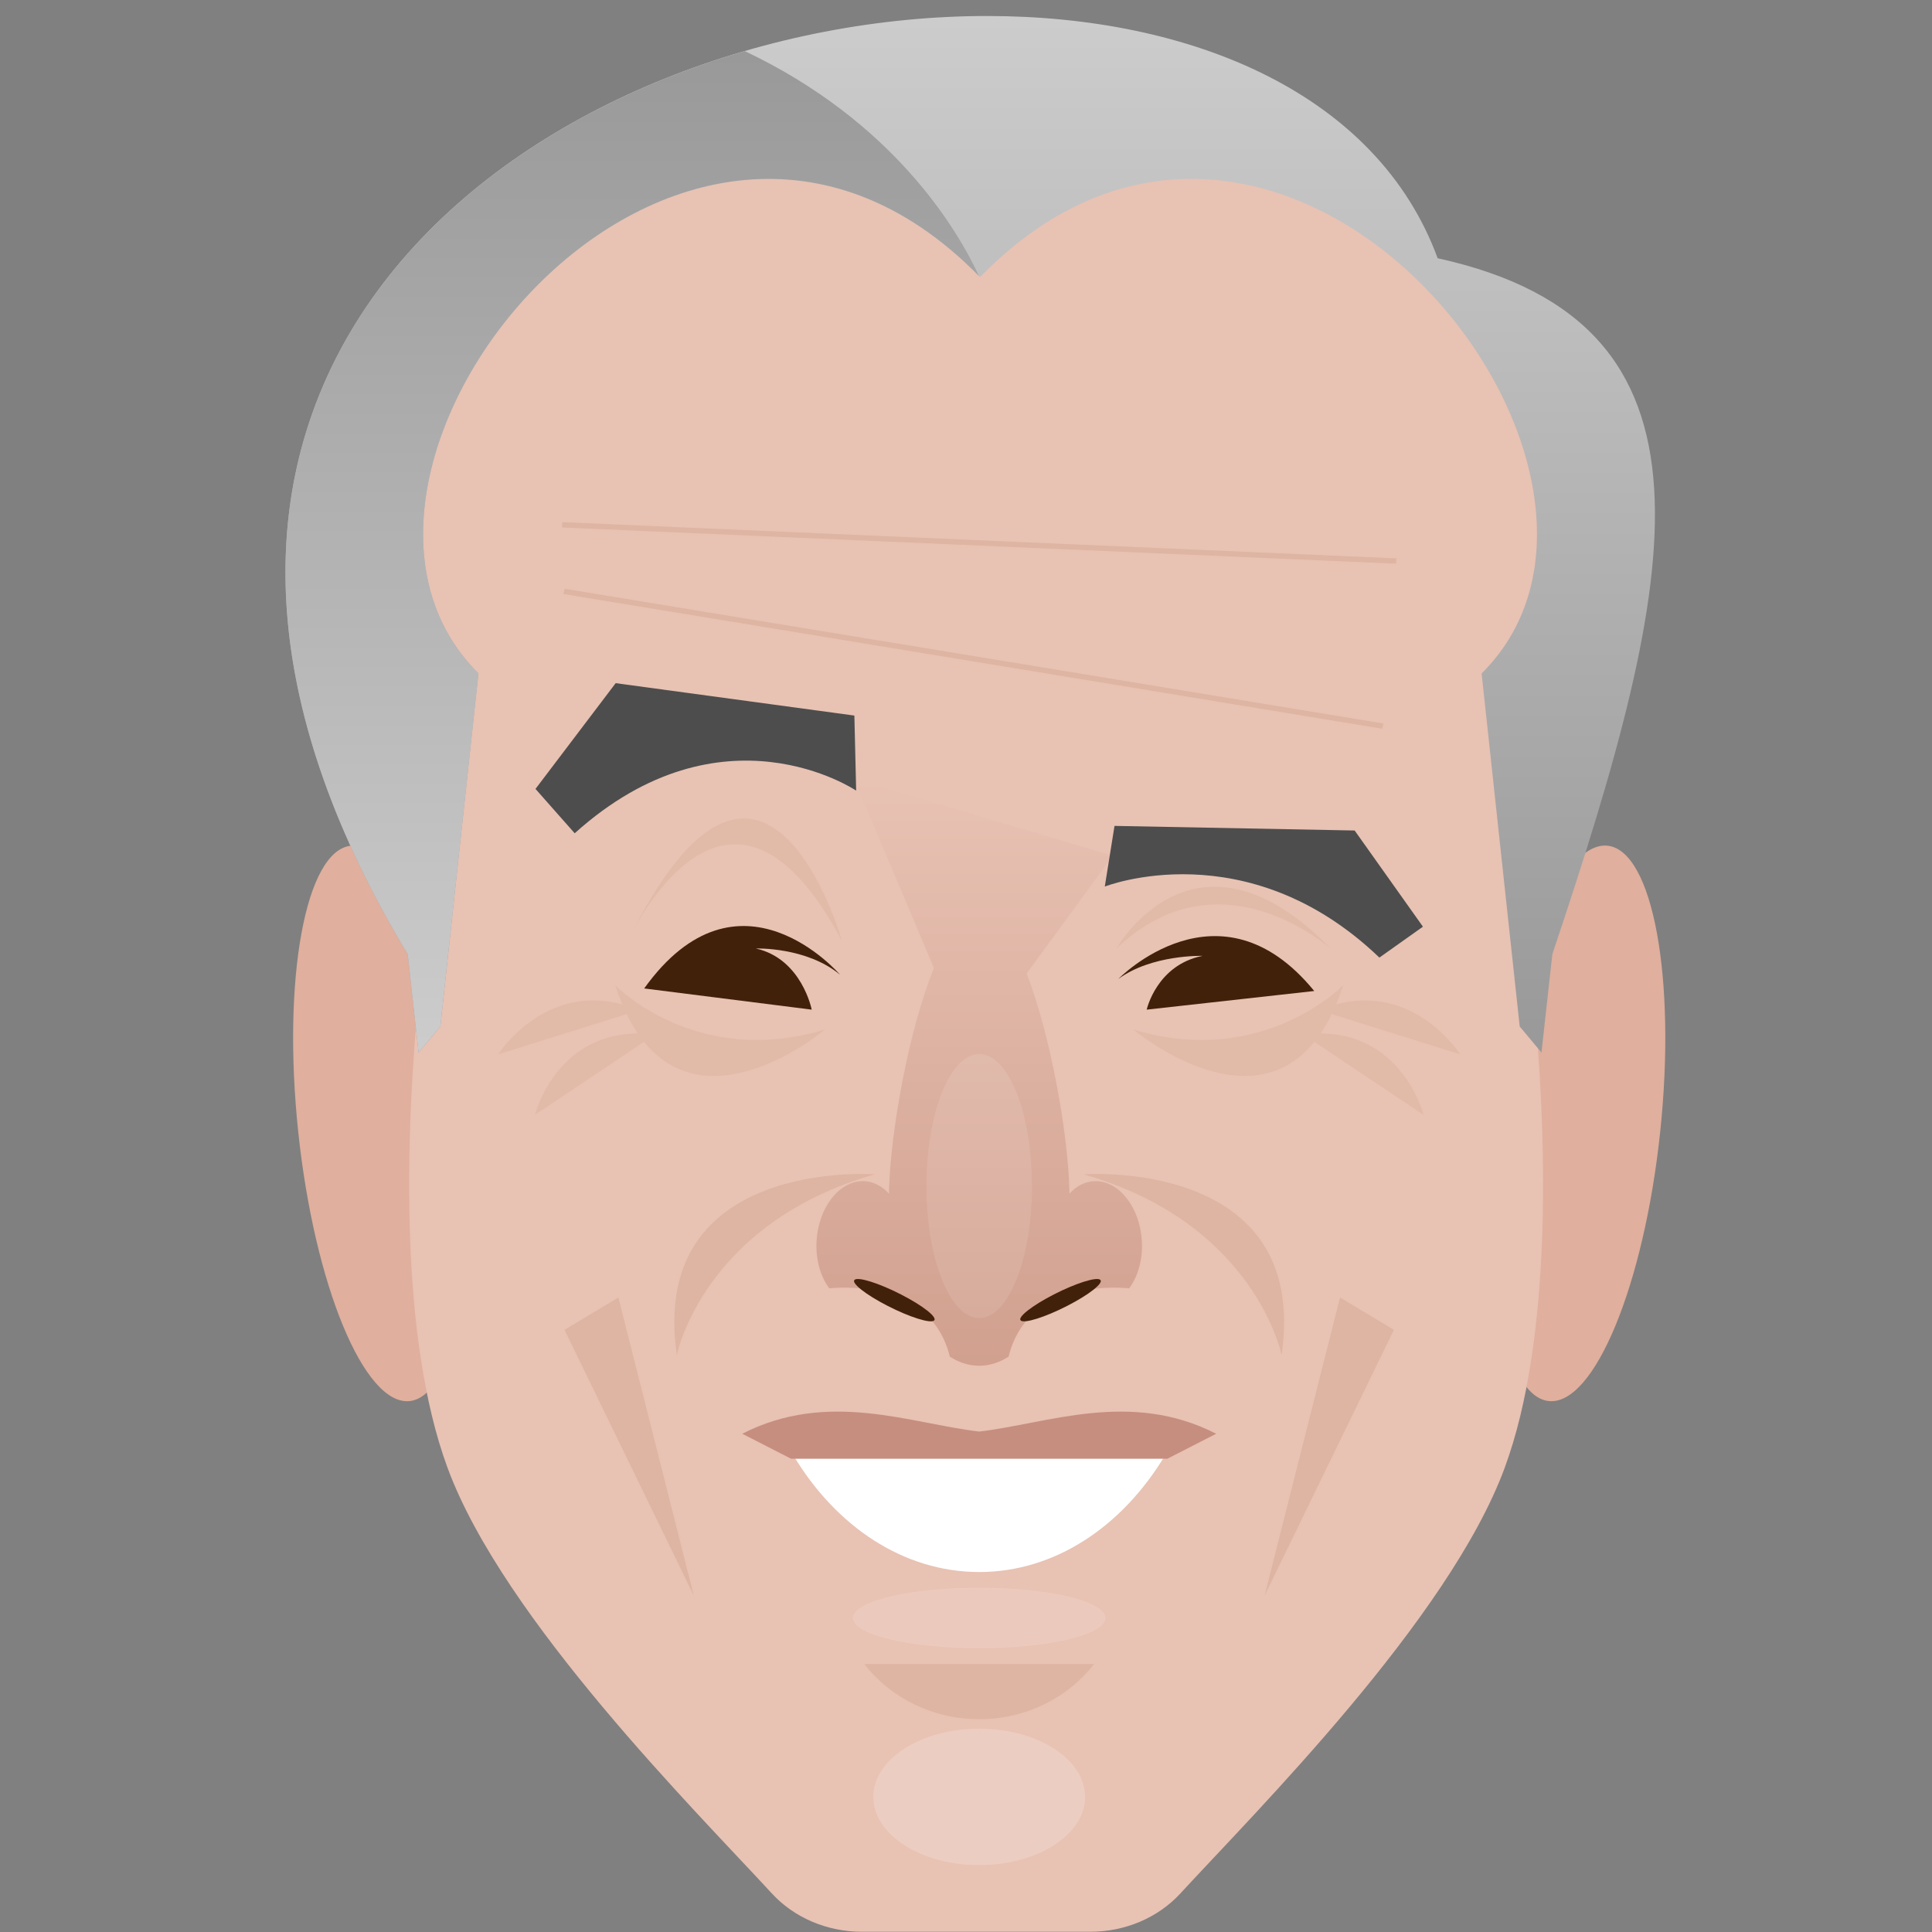 <?xml version="1.0" encoding="UTF-8" standalone="no"?>
<!-- Generator: Adobe Illustrator 18.1.1, SVG Export Plug-In . SVG Version: 6.00 Build 0)  -->

<svg
   xmlns:dc="http://purl.org/dc/elements/1.1/"
   xmlns:cc="http://creativecommons.org/ns#"
   xmlns:rdf="http://www.w3.org/1999/02/22-rdf-syntax-ns#"
   xmlns:svg="http://www.w3.org/2000/svg"
   xmlns="http://www.w3.org/2000/svg"
   xmlns:xlink="http://www.w3.org/1999/xlink"
   xmlns:sodipodi="http://sodipodi.sourceforge.net/DTD/sodipodi-0.dtd"
   xmlns:inkscape="http://www.inkscape.org/namespaces/inkscape"
   version="1.1"
   id="Layer_1"
   x="0px"
   y="0px"
   viewBox="0 0 283.465 283.465"
   style="enable-background:new 0 0 283.465 283.465;"
   xml:space="preserve"
   inkscape:version="0.91 r13725"
   sodipodi:docname="man.svg"><rect x="0" y="0" width="283.465" height="283.465" fill="#808080" stroke="none"/><defs
     id="defs303"><defs
       id="defs5"><rect
         height="283.465"
         width="283.465"
         y="0"
         id="SVGID_1_" /></defs><clipPath
       id="SVGID_2_"><use
         id="use9"
         style="overflow:visible;"
         xlink:href="#SVGID_1_" /></clipPath></defs><sodipodi:namedview
     pagecolor="#ffffff"
     bordercolor="#666666"
     borderopacity="1"
     objecttolerance="10"
     gridtolerance="10"
     guidetolerance="10"
     inkscape:pageopacity="0"
     inkscape:pageshadow="2"
     inkscape:window-width="1253"
     inkscape:window-height="907"
     id="namedview301"
     showgrid="false"
     inkscape:zoom="1.6651086"
     inkscape:cx="106.92138"
     inkscape:cy="156.17245"
     inkscape:window-x="332"
     inkscape:window-y="59"
     inkscape:window-maximized="0"
     inkscape:current-layer="Layer_1" /><g
     clip-path="url(#SVGID_2_)"
     id="g26"
     transform="matrix(1.303,0,0,1.303,-45.18,-2.278)"><defs
       id="defs28"><rect
         x="0"
         height="283.465"
         width="283.465"
         y="0"
         id="SVGID_6_" /></defs><clipPath
       id="SVGID_7_"><use
         height="100%"
         width="100%"
         y="0"
         x="0"
         id="use32"
         style="overflow:visible"
         xlink:href="#SVGID_6_" /></clipPath><path
       inkscape:connector-curvature="0"
       clip-path="url(#SVGID_7_)"
       id="path34"
       d="M 86.726,127.267 C 84.897,110 79.281,96.439 74.181,96.979 c -5.1,0.541 -7.752,14.977 -5.923,32.245 1.828,17.268 7.445,30.828 12.545,30.288 5.1,-0.54 7.752,-14.976 5.923,-32.245"
       style="fill:#e0af9d" /><path
       inkscape:connector-curvature="0"
       clip-path="url(#SVGID_7_)"
       id="path36"
       d="M 203.145,127.267 C 204.974,110 210.59,96.438 215.69,96.978 c 5.101,0.541 7.752,14.977 5.923,32.245 -1.827,17.268 -7.444,30.828 -12.545,30.288 -5.099,-0.539 -7.752,-14.975 -5.923,-32.244"
       style="fill:#e0af9d" /><path
       inkscape:connector-curvature="0"
       clip-path="url(#SVGID_7_)"
       id="path38"
       d="m 211.606,67.753 c 0,-35.775 -29.85,-53.044 -66.671,-53.044 -36.821,0 -66.67,17.269 -66.67,53.044 0,7.751 3.373,48.095 3.283,49.152 -1.128,13.316 -1.881,35.47 3.52,50.123 6.284,17.051 28.133,38.805 36.51,47.918 2.523,2.746 6.231,4.322 10.135,4.322 l 12.524,0 0.698,0 12.525,0 c 3.904,0 7.612,-1.576 10.136,-4.322 8.377,-9.113 30.226,-30.867 36.51,-47.918 5.4,-14.652 4.647,-36.807 3.52,-50.123 -0.061,-0.707 3.98,-41.034 3.98,-49.152"
       style="fill:#e8c2b3" /><path
       inkscape:connector-curvature="0"
       clip-path="url(#SVGID_7_)"
       id="path40"
       d="m 124.018,165.641 c 4.787,7.971 12.374,13.122 20.918,13.122 8.543,0 16.13,-5.151 20.917,-13.122 l -41.835,0 z"
       style="fill:#ffffff" /><g
       clip-path="url(#SVGID_7_)"
       id="g42"
       style="opacity:0.45"><g
         id="g44"><defs
           id="defs46"><rect
             height="6.208"
             width="25.874"
             y="189.125"
             x="131.999"
             id="SVGID_8_" /></defs><clipPath
           id="SVGID_9_"><use
             height="100%"
             width="100%"
             y="0"
             x="0"
             id="use50"
             style="overflow:visible"
             xlink:href="#SVGID_8_" /></clipPath><path
           inkscape:connector-curvature="0"
           clip-path="url(#SVGID_9_)"
           id="path52"
           d="m 131.998,189.125 c 2.941,3.767 7.641,6.208 12.937,6.208 5.297,0 9.997,-2.441 12.938,-6.208 l -25.875,0 z"
           style="fill:#d3a58d" /></g></g><g
       clip-path="url(#SVGID_7_)"
       id="g54"
       style="opacity:0.18"><g
         id="g56"><defs
           id="defs58"><rect
             height="15.374"
             width="23.853"
             y="196.397"
             x="133.009"
             id="SVGID_10_" /></defs><clipPath
           id="SVGID_11_"><use
             height="100%"
             width="100%"
             y="0"
             x="0"
             id="use62"
             style="overflow:visible"
             xlink:href="#SVGID_10_" /></clipPath><path
           inkscape:connector-curvature="0"
           clip-path="url(#SVGID_11_)"
           id="path64"
           d="m 156.862,204.084 c 0,-4.245 -5.34,-7.686 -11.926,-7.686 -6.587,0 -11.927,3.441 -11.927,7.686 0,4.245 5.34,7.688 11.927,7.688 6.586,-0.001 11.926,-3.443 11.926,-7.688"
           style="fill:#ffffff" /></g></g><g
       clip-path="url(#SVGID_7_)"
       id="g66"
       style="opacity:0.45"><g
         id="g68"><defs
           id="defs70"><rect
             height="33.557"
             width="14.554"
             y="147.852"
             x="177.077"
             id="SVGID_12_" /></defs><clipPath
           id="SVGID_13_"><use
             height="100%"
             width="100%"
             y="0"
             x="0"
             id="use74"
             style="overflow:visible"
             xlink:href="#SVGID_12_" /></clipPath><polygon
           clip-path="url(#SVGID_13_)"
           id="polygon76"
           points="185.566,147.852 177.076,181.408 191.631,151.491 "
           style="fill:#d3a58d" /></g></g><g
       clip-path="url(#SVGID_7_)"
       id="g78"
       style="opacity:0.45"><g
         id="g80"><defs
           id="defs82"><rect
             height="33.557"
             width="14.554"
             y="147.852"
             x="98.241"
             id="SVGID_14_" /></defs><clipPath
           id="SVGID_15_"><use
             height="100%"
             width="100%"
             y="0"
             x="0"
             id="use86"
             style="overflow:visible"
             xlink:href="#SVGID_14_" /></clipPath><polygon
           clip-path="url(#SVGID_15_)"
           id="polygon88"
           points="104.305,147.852 112.795,181.408 98.241,151.491 "
           style="fill:#d3a58d" /></g></g><g
       clip-path="url(#SVGID_7_)"
       id="g90"
       style="opacity:0.45"><g
         id="g92"><defs
           id="defs94"><rect
             height="20.382"
             width="22.575"
             y="133.939"
             x="110.604"
             id="SVGID_16_" /></defs><clipPath
           id="SVGID_17_"><use
             height="100%"
             width="100%"
             y="0"
             x="0"
             id="use98"
             style="overflow:visible"
             xlink:href="#SVGID_16_" /></clipPath><path
           inkscape:connector-curvature="0"
           clip-path="url(#SVGID_17_)"
           id="path100"
           d="m 133.179,133.979 c 0,0 -25.525,-1.894 -22.291,20.342 0,0 2.941,-14.81 22.291,-20.342"
           style="fill:#d3a58d" /></g></g><g
       clip-path="url(#SVGID_7_)"
       id="g102"
       style="opacity:0.45"><g
         id="g104"><defs
           id="defs106"><rect
             height="20.382"
             width="22.573"
             y="133.939"
             x="156.693"
             id="SVGID_18_" /></defs><clipPath
           id="SVGID_19_"><use
             height="100%"
             width="100%"
             y="0"
             x="0"
             id="use110"
             style="overflow:visible"
             xlink:href="#SVGID_18_" /></clipPath><path
           inkscape:connector-curvature="0"
           clip-path="url(#SVGID_19_)"
           id="path112"
           d="m 156.693,133.979 c 0,0 25.524,-1.894 22.291,20.342 0,0 -2.941,-14.81 -22.291,-20.342"
           style="fill:#d3a58d" /></g></g><path
       inkscape:connector-curvature="0"
       clip-path="url(#SVGID_7_)"
       id="path114"
       d="m 107.211,113.05 18.864,2.387 c 0,0 -1.113,-5.721 -6.286,-6.886 0,0 5.7,-0.194 9.478,2.954 0.001,0 -11.394,-13.314 -22.056,1.545"
       style="fill:#42210b" /><path
       inkscape:connector-curvature="0"
       clip-path="url(#SVGID_7_)"
       id="path116"
       d="m 182.66,113.338 -18.864,2.099 c 0,0 1.113,-5.031 6.286,-6.056 0,0 -5.7,-0.17 -9.478,2.599 0,-0.001 11.394,-11.71 22.056,1.358"
       style="fill:#42210b" /><g
       clip-path="url(#SVGID_7_)"
       id="g118"
       style="opacity:0.28"><g
         id="g120"><defs
           id="defs122"><rect
             height="13.964"
             width="24.2"
             y="93.915"
             x="105.275"
             id="SVGID_20_" /></defs><clipPath
           id="SVGID_21_"><use
             height="100%"
             width="100%"
             y="0"
             x="0"
             id="use126"
             style="overflow:visible"
             xlink:href="#SVGID_20_" /></clipPath><path
           inkscape:connector-curvature="0"
           clip-path="url(#SVGID_21_)"
           id="path128"
           d="m 129.475,107.687 c 0,0 -8.835,-31.114 -24.2,0.192 0,-0.001 11.14,-24.776 24.2,-0.192"
           style="fill:#d3a58d" /></g></g><g
       clip-path="url(#SVGID_7_)"
       id="g130"
       style="opacity:0.28"><g
         id="g132"><defs
           id="defs134"><rect
             height="7.044"
             width="24.198"
             y="101.598"
             x="160.397"
             id="SVGID_22_" /></defs><clipPath
           id="SVGID_23_"><use
             height="100%"
             width="100%"
             y="0"
             x="0"
             id="use138"
             style="overflow:visible"
             xlink:href="#SVGID_22_" /></clipPath><path
           inkscape:connector-curvature="0"
           clip-path="url(#SVGID_23_)"
           id="path140"
           d="m 160.396,108.545 c 0,0 8.835,-15.696 24.2,0.097 0.001,0 -12.484,-11.317 -24.2,-0.097"
           style="fill:#d3a58d" /></g></g></g><g
     clip-path="url(#SVGID_2_)"
     id="g142"
     transform="matrix(1.303,0,0,1.303,-45.18,-2.278)"><defs
       id="defs144"><path
         inkscape:connector-curvature="0"
         d="m 139.842,110.749 c -2.857,7.03 -4.867,18.327 -5.056,24.93 -0.005,0.162 -0.006,0.323 -0.007,0.485 -0.801,-0.887 -1.822,-1.414 -2.949,-1.414 -2.687,0 -5.018,3.01 -5.211,6.795 -0.105,2.081 0.457,3.968 1.437,5.269 2.425,-0.219 11.576,-0.499 13.572,7.695 1.037,0.664 2.15,1.025 3.308,1.025 1.158,0 2.271,-0.361 3.309,-1.025 1.995,-8.194 11.146,-7.914 13.571,-7.695 0.98,-1.301 1.543,-3.188 1.437,-5.269 -0.192,-3.785 -2.523,-6.795 -5.21,-6.795 -1.128,0 -2.148,0.527 -2.949,1.414 -0.002,-0.162 -0.002,-0.323 -0.007,-0.485 -0.183,-6.414 -2.086,-17.258 -4.812,-24.317 l 9.697,-13.254 -29.152,-8.667 9.022,21.308 z"
         id="SVGID_24_" /></defs><clipPath
       id="SVGID_25_"><use
         height="100%"
         width="100%"
         y="0"
         x="0"
         id="use148"
         style="overflow:visible"
         xlink:href="#SVGID_24_" /></clipPath><linearGradient
       gradientTransform="matrix(0,-66.093,-66.093,0,18879.939,155.592)"
       y2="283.466"
       x2="1.001"
       y1="283.466"
       x1="0.001"
       gradientUnits="userSpaceOnUse"
       id="SVGID_26_"><stop
         id="stop151"
         style="stop-color:#D1A08F"
         offset="0" /><stop
         id="stop153"
         style="stop-color:#E8C2B3"
         offset="1" /></linearGradient><rect
       clip-path="url(#SVGID_25_)"
       id="rect155"
       height="66.093"
       width="36.844"
       style="fill:url(#SVGID_26_)"
       y="89.441"
       x="126.514" /></g><g
     clip-path="url(#SVGID_2_)"
     id="g157"
     transform="matrix(1.303,0,0,1.303,-45.18,-2.278)"><defs
       id="defs159"><rect
         x="0"
         height="283.465"
         width="283.465"
         y="0"
         id="SVGID_27_" /></defs><clipPath
       id="SVGID_28_"><use
         height="100%"
         width="100%"
         y="0"
         x="0"
         id="use163"
         style="overflow:visible"
         xlink:href="#SVGID_27_" /></clipPath><g
       clip-path="url(#SVGID_28_)"
       id="g165"
       style="opacity:0.12"><g
         id="g167"><defs
           id="defs169"><rect
             height="10.327"
             width="35.515"
             y="145.207"
             x="127.178"
             id="SVGID_29_" /></defs><clipPath
           id="SVGID_30_"><use
             height="100%"
             width="100%"
             y="0"
             x="0"
             id="use173"
             style="overflow:visible"
             xlink:href="#SVGID_29_" /></clipPath><path
           inkscape:connector-curvature="0"
           clip-path="url(#SVGID_30_)"
           id="path175"
           d="m 127.178,145.207 c 0.232,0.598 0.527,1.142 0.878,1.608 2.425,-0.221 11.576,-0.5 13.57,7.694 1.038,0.662 2.15,1.024 3.309,1.024 1.159,0 2.271,-0.362 3.309,-1.024 1.995,-8.194 11.146,-7.915 13.57,-7.694 0.352,-0.467 0.646,-1.011 0.879,-1.608 l -35.515,0 z"
           style="fill:#d3a58d" /></g></g><g
       clip-path="url(#SVGID_28_)"
       id="g177"
       style="opacity:0.1"><g
         id="g179"><defs
           id="defs181"><rect
             height="29.741"
             width="11.888"
             y="120.423"
             x="138.992"
             id="SVGID_31_" /></defs><clipPath
           id="SVGID_32_"><use
             height="100%"
             width="100%"
             y="0"
             x="0"
             id="use185"
             style="overflow:visible"
             xlink:href="#SVGID_31_" /></clipPath><path
           inkscape:connector-curvature="0"
           clip-path="url(#SVGID_32_)"
           id="path187"
           d="m 150.88,135.293 c 0,-8.213 -2.661,-14.87 -5.944,-14.87 -3.282,0 -5.944,6.657 -5.944,14.87 0,8.213 2.662,14.87 5.944,14.87 3.283,0 5.944,-6.656 5.944,-14.87"
           style="fill:#ffffff" /></g></g><path
       inkscape:connector-curvature="0"
       clip-path="url(#SVGID_28_)"
       id="path189"
       d="m 149.616,150.444 c -0.417,-0.354 1.249,-1.67 3.72,-2.936 2.473,-1.268 4.814,-2.007 5.23,-1.651 0.416,0.354 -1.249,1.67 -3.722,2.936 -2.47,1.268 -4.812,2.007 -5.228,1.651 m -9.764,0 c 0.417,-0.354 -1.249,-1.67 -3.72,-2.936 -2.472,-1.268 -4.813,-2.007 -5.23,-1.651 -0.417,0.354 1.249,1.67 3.72,2.936 2.472,1.268 4.813,2.007 5.23,1.651"
       style="fill:#42210b" /><g
       clip-path="url(#SVGID_28_)"
       id="g191"
       style="opacity:0.28"><g
         id="g193"><defs
           id="defs195"><rect
             height="14.597"
             width="36.795"
             y="112.68"
             x="90.775"
             id="SVGID_33_" /></defs><clipPath
           id="SVGID_34_"><use
             height="100%"
             width="100%"
             y="0"
             x="0"
             id="use199"
             style="overflow:visible"
             xlink:href="#SVGID_33_" /></clipPath><path
           inkscape:connector-curvature="0"
           clip-path="url(#SVGID_34_)"
           id="path201"
           d="m 103.946,112.68 c 0.252,0.777 0.522,1.495 0.806,2.168 -8.869,-2.394 -13.977,5.615 -13.977,5.615 l 14.466,-4.53 c 0.395,0.81 0.816,1.532 1.257,2.18 -9.302,0.082 -11.592,9.164 -11.592,9.164 l 12.288,-8.221 c 7.614,9.394 20.375,-1.382 20.375,-1.382 -14.596,4.417 -23.623,-4.994 -23.623,-4.994"
           style="fill:#d3a58d" /></g></g><g
       clip-path="url(#SVGID_28_)"
       id="g203"
       style="opacity:0.28"><g
         id="g205"><defs
           id="defs207"><rect
             height="14.597"
             width="36.795"
             y="112.68"
             x="162.302"
             id="SVGID_35_" /></defs><clipPath
           id="SVGID_36_"><use
             height="100%"
             width="100%"
             y="0"
             x="0"
             id="use211"
             style="overflow:visible"
             xlink:href="#SVGID_35_" /></clipPath><path
           inkscape:connector-curvature="0"
           clip-path="url(#SVGID_36_)"
           id="path213"
           d="m 183.373,118.113 c 0.441,-0.648 0.862,-1.369 1.257,-2.179 l 14.467,4.53 c 0,0 -5.108,-8.009 -13.978,-5.616 0.284,-0.673 0.555,-1.39 0.806,-2.168 0,0 -9.026,9.411 -23.623,4.994 0,0 12.763,10.776 20.375,1.383 l 12.288,8.22 c 0,0 -2.29,-9.082 -11.592,-9.164"
           style="fill:#d3a58d" /></g></g><path
       inkscape:connector-curvature="0"
       clip-path="url(#SVGID_28_)"
       id="path215"
       d="m 144.936,162.945 c -7.714,-0.893 -16.984,-4.712 -26.683,0.248 l 5.502,2.813 18.155,0 6.052,0 18.155,0 5.502,-2.813 c -9.699,-4.96 -18.97,-1.14 -26.683,-0.248"
       style="fill:#c68e7f" /><g
       clip-path="url(#SVGID_28_)"
       id="g217"
       style="opacity:0.13"><g
         id="g219"><defs
           id="defs221"><rect
             height="6.825"
             width="28.425"
             y="180.521"
             x="130.723"
             id="SVGID_37_" /></defs><clipPath
           id="SVGID_38_"><use
             height="100%"
             width="100%"
             y="0"
             x="0"
             id="use225"
             style="overflow:visible"
             xlink:href="#SVGID_37_" /></clipPath><path
           inkscape:connector-curvature="0"
           clip-path="url(#SVGID_38_)"
           id="path227"
           d="m 159.148,183.934 c 0,-1.885 -6.363,-3.412 -14.212,-3.412 -7.85,0 -14.213,1.527 -14.213,3.412 0,1.884 6.363,3.412 14.213,3.412 7.849,0.001 14.212,-1.528 14.212,-3.412"
           style="fill:#ffffff" /></g></g><path
       inkscape:connector-curvature="0"
       clip-path="url(#SVGID_28_)"
       id="path229"
       d="m 131.079,90.774 c 0,0 -15.045,-10.179 -31.694,4.802 l -4.413,-4.994 9.027,-11.908 26.879,3.649 0.201,8.451 z"
       style="fill:#4d4d4d" /><path
       inkscape:connector-curvature="0"
       clip-path="url(#SVGID_28_)"
       id="path231"
       d="m 159.076,101.577 c 0,0 15.996,-6.311 30.919,7.998 l 4.905,-3.48 -7.689,-10.829 -27.04,-0.519 -1.095,6.83 z"
       style="fill:#4d4d4d" /><g
       clip-path="url(#SVGID_28_)"
       id="g233"
       style="opacity:0.45"><g
         id="g235"><defs
           id="defs237"><rect
             height="15.759"
             width="92.351"
             y="68.047"
             x="98.109"
             id="SVGID_39_" /></defs><clipPath
           id="SVGID_40_"><use
             height="100%"
             width="100%"
             y="0"
             x="0"
             id="use241"
             style="overflow:visible"
             xlink:href="#SVGID_39_" /></clipPath><polygon
           clip-path="url(#SVGID_40_)"
           id="polygon243"
           points="98.109,68.634 98.254,68.046 190.46,83.218 190.315,83.806 "
           style="fill:#d3a58d" /></g></g><g
       clip-path="url(#SVGID_28_)"
       id="g245"
       style="opacity:0.45"><g
         id="g247"><defs
           id="defs249"><rect
             height="4.678"
             width="93.964"
             y="60.545"
             x="97.954"
             id="SVGID_41_" /></defs><clipPath
           id="SVGID_42_"><use
             height="100%"
             width="100%"
             y="0"
             x="0"
             id="use253"
             style="overflow:visible"
             xlink:href="#SVGID_41_" /></clipPath><polygon
           clip-path="url(#SVGID_42_)"
           id="polygon255"
           points="97.954,61.143 97.993,60.545 191.918,64.625 191.88,65.223 "
           style="fill:#d3a58d" /></g></g></g><g
     clip-path="url(#SVGID_2_)"
     id="g257"
     transform="matrix(1.303,0,0,1.303,-45.18,-2.278)"><defs
       id="defs259"><path
         inkscape:connector-curvature="0"
         d="m 80.582,109.185 1.226,11.079 2.451,-2.933 4.289,-39.75 C 65.57,54.774 111.02,-1.918 145.028,32.945 c 34.007,-34.863 79.457,21.829 56.479,44.636 l 4.29,39.75 2.45,2.933 1.226,-11.079 C 223.856,66.388 229.953,38.157 196.557,30.827 189.754,12.316 168.887,3.553 145.832,3.55 97.671,3.544 39.919,41.762 80.582,109.185"
         id="SVGID_43_" /></defs><clipPath
       id="SVGID_44_"><use
         height="100%"
         width="100%"
         y="0"
         x="0"
         id="use263"
         style="overflow:visible"
         xlink:href="#SVGID_43_" /></clipPath><linearGradient
       gradientTransform="matrix(0,-116.713,-116.713,0,33227.957,120.21)"
       y2="283.541"
       x2="0.999"
       y1="283.541"
       x1="-0"
       gradientUnits="userSpaceOnUse"
       id="SVGID_45_"><stop
         id="stop266"
         style="stop-color:#999999"
         offset="0" /><stop
         id="stop268"
         style="stop-color:#CCCCCC"
         offset="1" /></linearGradient><rect
       clip-path="url(#SVGID_44_)"
       id="rect270"
       height="122.182"
       width="190.034"
       style="fill:url(#SVGID_45_)"
       y="-1.918"
       x="39.919" /></g><g
     clip-path="url(#SVGID_2_)"
     id="g272"
     transform="matrix(1.303,0,0,1.303,-45.18,-2.278)"><defs
       id="defs274"><path
         inkscape:connector-curvature="0"
         d="m 80.582,109.185 1.226,11.079 2.451,-2.933 4.289,-39.75 C 65.596,54.8 110.914,-1.782 144.909,32.828 142.537,27.703 135.387,15.486 118.533,7.499 79.526,18.858 47.521,54.366 80.582,109.185"
         id="SVGID_46_" /></defs><clipPath
       id="SVGID_47_"><use
         height="100%"
         width="100%"
         y="0"
         x="0"
         id="use278"
         style="overflow:visible"
         xlink:href="#SVGID_46_" /></clipPath><linearGradient
       gradientTransform="matrix(0,112.764,112.764,0,-31858.922,7.523)"
       y2="283.379"
       x2="1"
       y1="283.379"
       x1="-1.970007e-05"
       gradientUnits="userSpaceOnUse"
       id="SVGID_48_"><stop
         id="stop281"
         style="stop-color:#999999"
         offset="0" /><stop
         id="stop283"
         style="stop-color:#CCCCCC"
         offset="1" /></linearGradient><rect
       clip-path="url(#SVGID_47_)"
       id="rect285"
       height="122.046"
       width="97.388"
       style="fill:url(#SVGID_48_)"
       y="-1.782"
       x="47.521" /></g></svg>